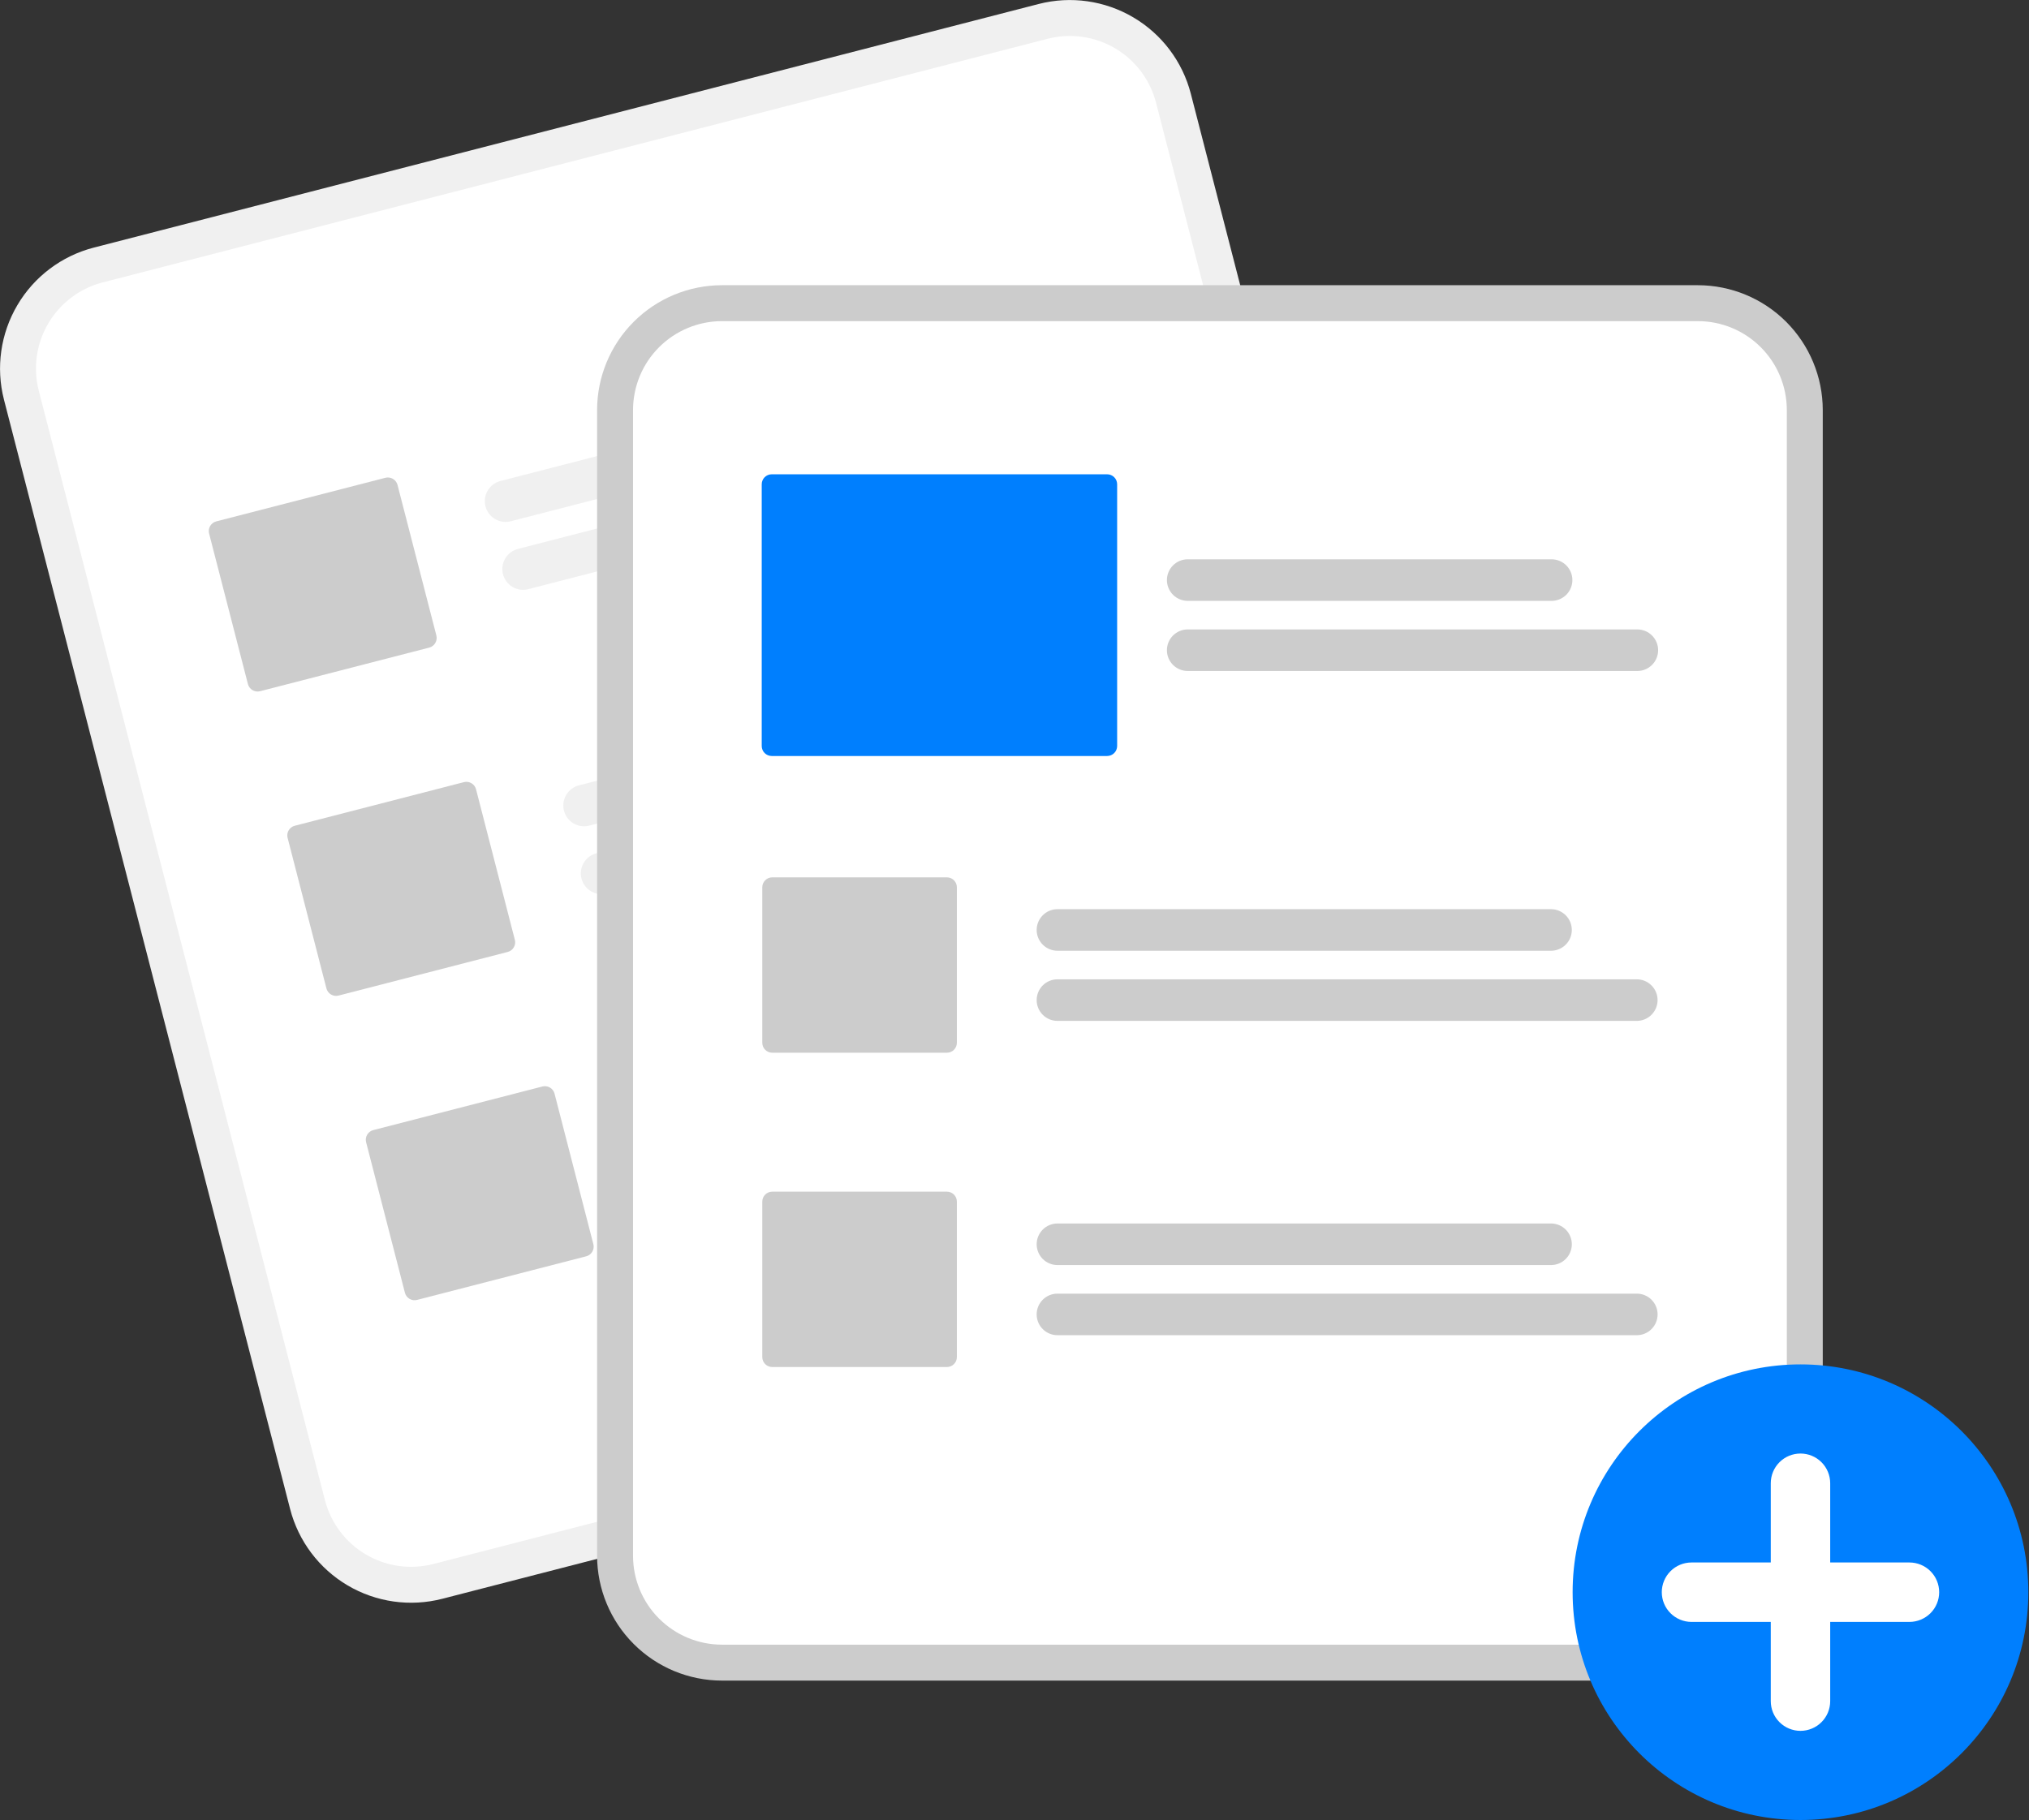 <svg width="107" height="96" viewBox="0 0 107 96" fill="none" xmlns="http://www.w3.org/2000/svg">
<rect x="0" y="0" width="107" height="96" fill="#333333" stroke="none"/>
<g clip-path="url(#clip0_20_701)">
<path d="M54.78 0.209L51.3 1.107L8.42 12.165L4.939 13.062C3.25 13.5 1.803 14.59 0.917 16.093C0.03 17.596 -0.225 19.389 0.209 21.08L15.301 79.603C15.739 81.292 16.829 82.739 18.332 83.626C19.835 84.513 21.628 84.767 23.319 84.333L23.328 84.331L73.15 71.482L73.159 71.48C74.849 71.042 76.295 69.952 77.182 68.449C78.069 66.946 78.323 65.153 77.889 63.463L62.797 4.939C62.36 3.25 61.27 1.803 59.767 0.917C58.264 0.03 56.47 -0.225 54.78 0.209Z" fill="#F0F0F0"/>
<path d="M55.253 2.044L51.131 3.107L9.535 13.834L5.413 14.897C4.21 15.209 3.179 15.985 2.548 17.055C1.916 18.126 1.735 19.403 2.044 20.607L17.136 79.13C17.448 80.333 18.224 81.363 19.294 81.994C20.365 82.626 21.642 82.807 22.846 82.498L22.855 82.496L72.677 69.647L72.686 69.645C73.889 69.334 74.919 68.557 75.551 67.487C76.182 66.417 76.364 65.139 76.055 63.936L60.963 5.413C60.651 4.21 59.875 3.179 58.804 2.548C57.734 1.916 56.457 1.735 55.253 2.044Z" fill="white"/>
<path d="M52.141 20.995L26.936 27.495C26.655 27.568 26.356 27.526 26.106 27.378C25.855 27.23 25.674 26.989 25.601 26.707C25.529 26.426 25.571 26.127 25.719 25.877C25.866 25.626 26.108 25.445 26.389 25.372L51.593 18.873C51.874 18.8 52.173 18.843 52.423 18.991C52.673 19.138 52.855 19.379 52.927 19.661C53 19.942 52.958 20.241 52.81 20.491C52.663 20.741 52.422 20.923 52.141 20.995Z" fill="#F0F0F0"/>
<path d="M57.443 23.449L27.86 31.077C27.579 31.15 27.28 31.108 27.029 30.96C26.779 30.812 26.598 30.571 26.525 30.29C26.453 30.008 26.495 29.709 26.642 29.459C26.79 29.209 27.031 29.027 27.313 28.954L56.895 21.326C57.177 21.253 57.475 21.296 57.726 21.443C57.976 21.591 58.158 21.832 58.23 22.113C58.303 22.395 58.261 22.694 58.113 22.944C57.965 23.195 57.724 23.376 57.443 23.449Z" fill="#F0F0F0"/>
<path d="M56.281 37.049L31.076 43.549C30.937 43.585 30.792 43.593 30.649 43.573C30.507 43.553 30.37 43.505 30.246 43.432C30.122 43.358 30.013 43.262 29.927 43.147C29.84 43.032 29.777 42.901 29.741 42.761C29.705 42.622 29.697 42.477 29.717 42.334C29.738 42.192 29.785 42.054 29.859 41.931C29.932 41.807 30.029 41.698 30.144 41.612C30.259 41.525 30.39 41.462 30.529 41.426L55.733 34.926C55.872 34.891 56.017 34.882 56.16 34.903C56.303 34.923 56.44 34.971 56.564 35.044C56.688 35.117 56.796 35.214 56.883 35.329C56.969 35.444 57.032 35.575 57.068 35.714C57.104 35.854 57.112 35.999 57.092 36.141C57.072 36.284 57.024 36.421 56.951 36.545C56.878 36.669 56.781 36.777 56.666 36.864C56.551 36.95 56.42 37.013 56.281 37.049Z" fill="#F0F0F0"/>
<path d="M61.583 39.502L32 47.131C31.861 47.167 31.716 47.175 31.573 47.155C31.431 47.135 31.294 47.087 31.169 47.014C31.046 46.941 30.937 46.844 30.851 46.729C30.764 46.614 30.701 46.483 30.665 46.343C30.629 46.204 30.621 46.059 30.641 45.916C30.661 45.774 30.709 45.637 30.782 45.513C30.856 45.389 30.952 45.281 31.067 45.194C31.182 45.107 31.313 45.044 31.453 45.008L61.035 37.38C61.317 37.307 61.615 37.349 61.866 37.497C62.116 37.645 62.298 37.886 62.37 38.167C62.443 38.449 62.401 38.748 62.253 38.998C62.105 39.248 61.864 39.43 61.583 39.502Z" fill="#F0F0F0"/>
<path d="M60.42 53.103L35.216 59.603C34.935 59.675 34.636 59.633 34.386 59.485C34.136 59.337 33.955 59.096 33.882 58.815C33.809 58.533 33.852 58.235 33.999 57.984C34.147 57.734 34.388 57.553 34.669 57.48L59.873 50.98C60.154 50.908 60.453 50.95 60.704 51.098C60.954 51.245 61.136 51.486 61.208 51.768C61.281 52.05 61.239 52.348 61.091 52.599C60.943 52.849 60.702 53.031 60.42 53.103Z" fill="#F0F0F0"/>
<path d="M65.722 55.556L36.14 63.185C36.001 63.221 35.855 63.229 35.713 63.209C35.57 63.189 35.433 63.141 35.309 63.068C35.185 62.995 35.076 62.898 34.99 62.783C34.903 62.668 34.84 62.537 34.804 62.398C34.768 62.258 34.76 62.113 34.78 61.97C34.8 61.828 34.848 61.69 34.922 61.566C34.995 61.442 35.092 61.334 35.207 61.248C35.322 61.161 35.453 61.098 35.593 61.062L65.175 53.434C65.457 53.361 65.755 53.403 66.006 53.551C66.256 53.699 66.438 53.94 66.51 54.221C66.583 54.503 66.541 54.801 66.393 55.052C66.245 55.302 66.004 55.484 65.722 55.556Z" fill="#F0F0F0"/>
<path d="M22.634 34.16L13.714 36.46C13.579 36.494 13.436 36.474 13.316 36.403C13.196 36.332 13.109 36.217 13.074 36.082L11.027 28.142C10.992 28.007 11.012 27.864 11.083 27.744C11.154 27.624 11.269 27.537 11.404 27.502L20.324 25.202C20.459 25.167 20.602 25.188 20.722 25.259C20.842 25.329 20.929 25.445 20.964 25.58L23.012 33.519C23.046 33.654 23.026 33.797 22.955 33.917C22.884 34.038 22.769 34.125 22.634 34.16Z" fill="#CCCCCC"/>
<path d="M26.774 50.213L17.854 52.514C17.719 52.548 17.576 52.528 17.456 52.457C17.336 52.386 17.249 52.271 17.214 52.136L15.167 44.196C15.132 44.061 15.152 43.918 15.223 43.798C15.294 43.678 15.409 43.591 15.544 43.556L24.464 41.256C24.599 41.221 24.742 41.242 24.862 41.312C24.982 41.383 25.069 41.499 25.104 41.634L27.151 49.573C27.186 49.708 27.166 49.851 27.095 49.971C27.024 50.091 26.909 50.178 26.774 50.213Z" fill="#CCCCCC"/>
<path d="M30.914 66.267L21.994 68.567C21.859 68.602 21.716 68.582 21.596 68.511C21.476 68.44 21.389 68.325 21.354 68.19L19.307 60.25C19.272 60.115 19.292 59.972 19.363 59.852C19.434 59.732 19.549 59.645 19.684 59.61L28.604 57.31C28.739 57.275 28.882 57.295 29.002 57.366C29.122 57.437 29.209 57.553 29.244 57.687L31.291 65.627C31.326 65.762 31.306 65.905 31.235 66.025C31.164 66.145 31.049 66.232 30.914 66.267Z" fill="#CCCCCC"/>
<path d="M89.541 15.044H38.07C36.325 15.046 34.652 15.74 33.418 16.974C32.184 18.208 31.49 19.881 31.488 21.627V82.064C31.49 83.809 32.184 85.483 33.418 86.716C34.652 87.951 36.325 88.645 38.07 88.647H89.541C91.286 88.645 92.96 87.951 94.194 86.716C95.427 85.483 96.122 83.809 96.124 82.064V21.627C96.122 19.881 95.427 18.208 94.194 16.974C92.96 15.74 91.286 15.046 89.541 15.044Z" fill="#CCCCCC"/>
<path d="M89.541 16.939H38.07C36.827 16.941 35.636 17.435 34.757 18.314C33.878 19.192 33.384 20.384 33.383 21.627V82.064C33.384 83.307 33.878 84.499 34.757 85.377C35.636 86.256 36.827 86.75 38.07 86.752H89.541C90.784 86.75 91.975 86.256 92.854 85.377C93.733 84.499 94.227 83.307 94.229 82.064V21.627C94.227 20.384 93.733 19.192 92.854 18.314C91.975 17.435 90.784 16.941 89.541 16.939Z" fill="white"/>
<path d="M94.949 96C101.585 96 106.965 90.62 106.965 83.984C106.965 77.348 101.585 71.968 94.949 71.968C88.313 71.968 82.933 77.348 82.933 83.984C82.933 90.62 88.313 96 94.949 96Z" fill="#007FFE"/>
<path d="M100.695 82.417H96.516V78.237C96.516 77.822 96.351 77.423 96.057 77.129C95.763 76.835 95.364 76.67 94.949 76.67C94.533 76.67 94.134 76.835 93.841 77.129C93.547 77.423 93.382 77.822 93.382 78.237V82.417H89.202C88.786 82.417 88.388 82.582 88.094 82.876C87.8 83.17 87.635 83.569 87.635 83.984C87.635 84.4 87.8 84.799 88.094 85.092C88.388 85.386 88.786 85.552 89.202 85.552H93.382V89.731C93.382 90.147 93.547 90.545 93.841 90.839C94.134 91.133 94.533 91.298 94.949 91.298C95.364 91.298 95.763 91.133 96.057 90.839C96.351 90.545 96.516 90.147 96.516 89.731V85.552H100.695C101.111 85.552 101.51 85.386 101.804 85.092C102.098 84.799 102.263 84.4 102.263 83.984C102.263 83.569 102.098 83.17 101.804 82.876C101.51 82.582 101.111 82.417 100.695 82.417Z" fill="white"/>
<path d="M81.795 50.15H55.766C55.622 50.15 55.48 50.121 55.346 50.066C55.213 50.011 55.092 49.931 54.99 49.829C54.889 49.727 54.808 49.606 54.752 49.473C54.697 49.34 54.669 49.197 54.669 49.053C54.669 48.909 54.697 48.767 54.752 48.634C54.808 48.501 54.889 48.38 54.99 48.278C55.092 48.176 55.213 48.095 55.346 48.04C55.48 47.985 55.622 47.957 55.766 47.957H81.795C82.085 47.958 82.364 48.073 82.569 48.279C82.775 48.484 82.89 48.763 82.89 49.053C82.89 49.344 82.775 49.623 82.569 49.828C82.364 50.033 82.085 50.149 81.795 50.15Z" fill="#CCCCCC"/>
<path d="M86.316 53.849H55.766C55.622 53.849 55.48 53.821 55.346 53.766C55.213 53.711 55.092 53.63 54.99 53.528C54.889 53.426 54.808 53.306 54.752 53.173C54.697 53.039 54.669 52.897 54.669 52.753C54.669 52.609 54.697 52.466 54.752 52.333C54.808 52.2 54.889 52.079 54.99 51.977C55.092 51.876 55.213 51.795 55.346 51.74C55.48 51.685 55.622 51.657 55.766 51.657H86.316C86.607 51.657 86.886 51.772 87.091 51.978C87.297 52.183 87.413 52.462 87.413 52.753C87.413 53.044 87.297 53.322 87.091 53.528C86.886 53.733 86.607 53.849 86.316 53.849Z" fill="#CCCCCC"/>
<path d="M81.795 66.728H55.766C55.622 66.729 55.48 66.701 55.346 66.645C55.213 66.59 55.092 66.51 54.99 66.408C54.889 66.306 54.808 66.185 54.752 66.052C54.697 65.919 54.669 65.776 54.669 65.632C54.669 65.488 54.697 65.346 54.752 65.213C54.808 65.08 54.889 64.959 54.99 64.857C55.092 64.755 55.213 64.674 55.346 64.619C55.48 64.564 55.622 64.536 55.766 64.536H81.795C82.086 64.536 82.364 64.652 82.57 64.857C82.775 65.063 82.891 65.342 82.891 65.632C82.891 65.923 82.775 66.202 82.57 66.407C82.364 66.613 82.086 66.728 81.795 66.728Z" fill="#CCCCCC"/>
<path d="M86.316 70.428H55.766C55.622 70.428 55.48 70.4 55.346 70.345C55.213 70.29 55.092 70.209 54.99 70.107C54.889 70.006 54.808 69.885 54.752 69.752C54.697 69.618 54.669 69.476 54.669 69.332C54.669 69.188 54.697 69.045 54.752 68.912C54.808 68.779 54.889 68.658 54.99 68.556C55.092 68.454 55.213 68.374 55.346 68.319C55.48 68.264 55.622 68.236 55.766 68.236H86.316C86.46 68.236 86.603 68.264 86.736 68.319C86.869 68.374 86.99 68.454 87.092 68.556C87.194 68.658 87.275 68.779 87.33 68.912C87.385 69.045 87.414 69.188 87.414 69.332C87.414 69.476 87.385 69.618 87.33 69.752C87.275 69.885 87.194 70.006 87.092 70.107C86.99 70.209 86.869 70.29 86.736 70.345C86.603 70.4 86.46 70.428 86.316 70.428Z" fill="#CCCCCC"/>
<path d="M49.936 55.528H40.724C40.585 55.528 40.452 55.473 40.353 55.374C40.254 55.276 40.199 55.142 40.199 55.003V46.803C40.199 46.664 40.254 46.531 40.353 46.432C40.452 46.333 40.585 46.278 40.724 46.278H49.936C50.075 46.278 50.209 46.333 50.307 46.432C50.406 46.531 50.461 46.664 50.461 46.803V55.003C50.461 55.142 50.406 55.276 50.307 55.374C50.209 55.473 50.075 55.528 49.936 55.528Z" fill="#CCCCCC"/>
<path d="M49.936 72.107H40.724C40.585 72.107 40.452 72.052 40.353 71.953C40.254 71.855 40.199 71.721 40.199 71.582V63.383C40.199 63.243 40.254 63.109 40.353 63.011C40.452 62.913 40.585 62.857 40.724 62.857H49.936C50.075 62.857 50.209 62.913 50.307 63.011C50.406 63.109 50.461 63.243 50.461 63.383V71.582C50.461 71.721 50.406 71.855 50.307 71.953C50.209 72.052 50.075 72.107 49.936 72.107Z" fill="#CCCCCC"/>
<path d="M81.824 31.694H62.634C62.343 31.694 62.064 31.578 61.859 31.373C61.653 31.167 61.538 30.888 61.538 30.598C61.538 30.307 61.653 30.028 61.859 29.823C62.064 29.617 62.343 29.502 62.634 29.502H81.824C82.115 29.502 82.393 29.617 82.599 29.823C82.804 30.028 82.92 30.307 82.92 30.598C82.92 30.888 82.804 31.167 82.599 31.373C82.393 31.578 82.115 31.694 81.824 31.694Z" fill="#CCCCCC"/>
<path d="M86.345 35.393H62.634C62.49 35.393 62.347 35.365 62.215 35.31C62.081 35.255 61.961 35.174 61.859 35.072C61.757 34.97 61.676 34.849 61.621 34.717C61.566 34.584 61.538 34.441 61.538 34.297C61.538 34.153 61.566 34.011 61.621 33.878C61.676 33.745 61.757 33.624 61.859 33.522C61.961 33.42 62.081 33.34 62.215 33.284C62.347 33.229 62.49 33.201 62.634 33.201H86.345C86.636 33.201 86.915 33.316 87.12 33.522C87.326 33.728 87.442 34.006 87.442 34.297C87.442 34.588 87.326 34.867 87.12 35.072C86.915 35.278 86.636 35.393 86.345 35.393Z" fill="#CCCCCC"/>
<path d="M58.387 39.877H40.696C40.556 39.876 40.423 39.821 40.324 39.722C40.225 39.624 40.17 39.49 40.17 39.351V25.544C40.17 25.404 40.225 25.271 40.324 25.172C40.423 25.074 40.556 25.018 40.696 25.018H58.387C58.526 25.018 58.66 25.074 58.758 25.172C58.857 25.271 58.912 25.404 58.913 25.544V39.351C58.912 39.49 58.857 39.624 58.758 39.722C58.66 39.821 58.526 39.876 58.387 39.877Z" fill="#007FFE"/>
</g>
<defs>
<clipPath id="clip0_20_701">
<rect width="106.965" height="96" fill="white"/>
</clipPath>
</defs>
</svg>
